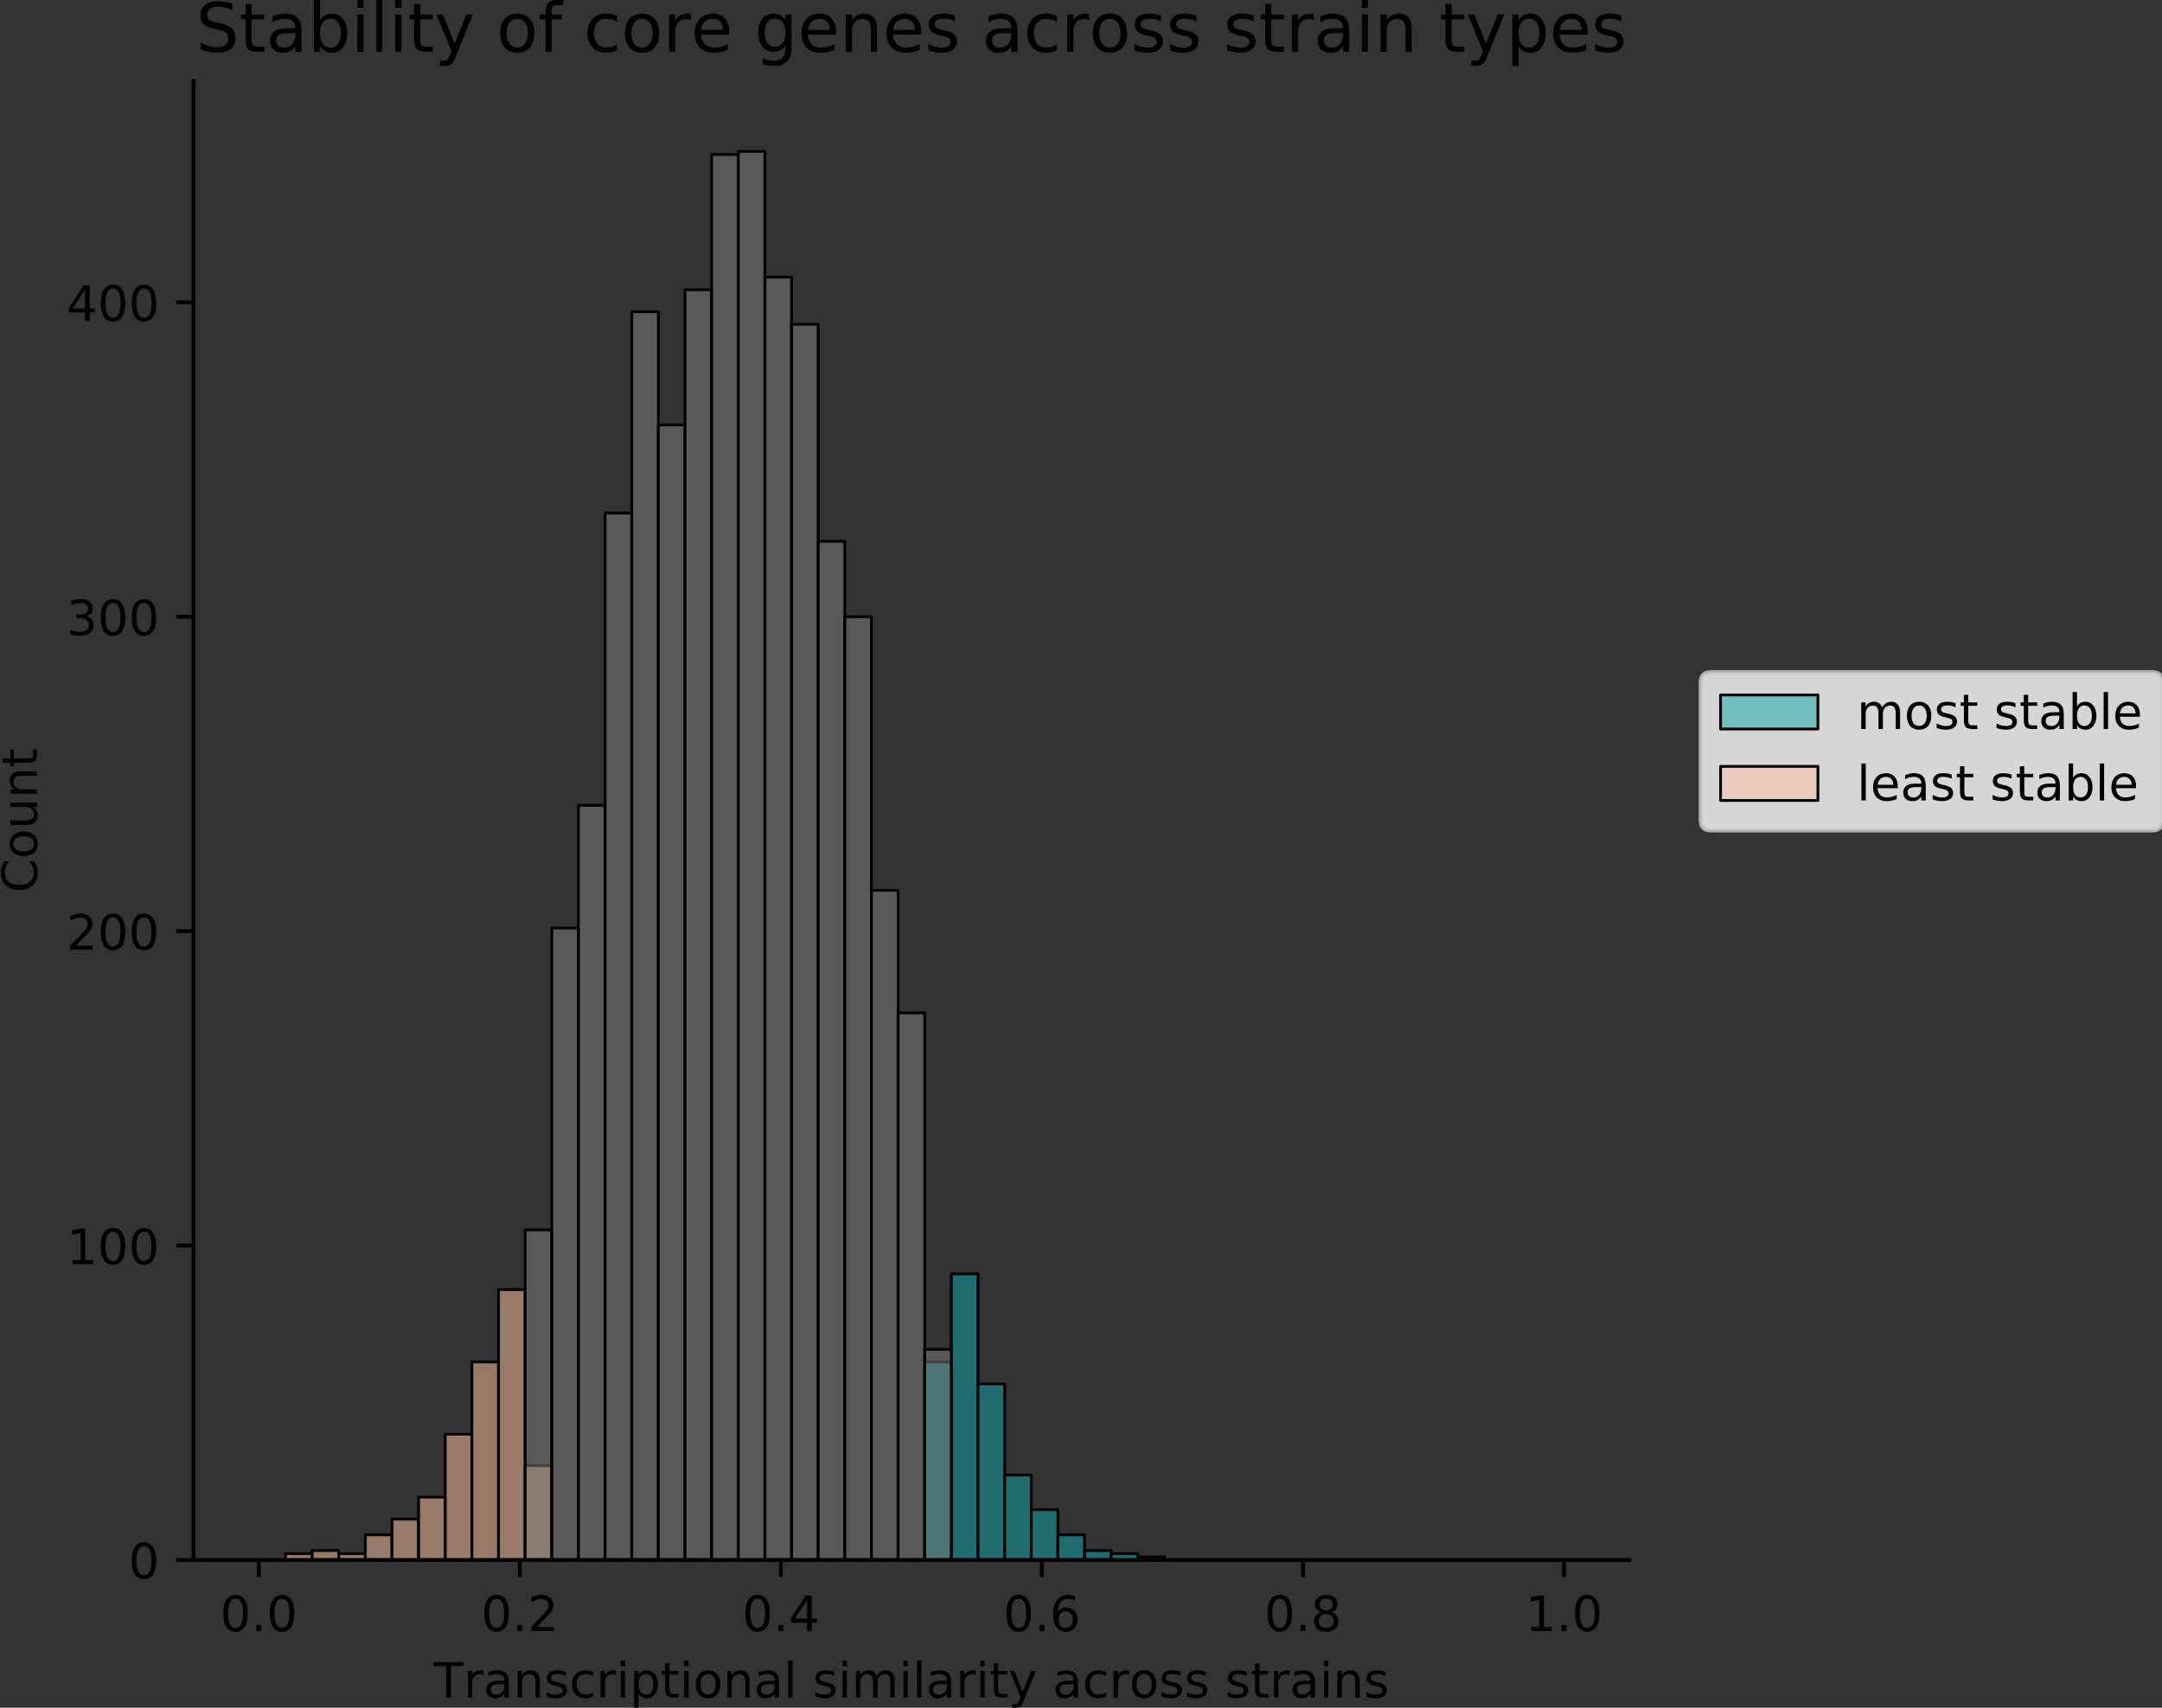 <?xml version="1.0" encoding="utf-8" standalone="no"?>
<!DOCTYPE svg PUBLIC "-//W3C//DTD SVG 1.1//EN"
  "http://www.w3.org/Graphics/SVG/1.1/DTD/svg11.dtd">
<!-- Created with matplotlib (https://matplotlib.org/) -->
<svg height="350.894pt" version="1.1" viewBox="0 0 444.247 350.894" width="444.247pt" xmlns="http://www.w3.org/2000/svg" xmlns:xlink="http://www.w3.org/1999/xlink">
 <rect x="0" y="0" width="444.247" height="350.894" fill="#333333" stroke="none"/>
 <defs>
  <style type="text/css">
*{stroke-linecap:butt;stroke-linejoin:round;}
  </style>
 </defs>
 <g id="figure_1">
  <g id="patch_1">
   <path d="M 0 350.894
L 444.247 350.894
L 444.247 0
L 0 0
z
" style="fill:none;"/>
  </g>
  <g id="axes_1">
   <g id="patch_2">
    <path d="M 39.766 320.538
L 334.791 320.538
L 334.791 16.638
L 39.766 16.638
z
" style="fill:none;"/>
   </g>
   <g id="patch_3">
    <path clip-path="url(#p31418094d0)" d="M 53.176 320.538
L 58.649 320.538
L 58.649 320.538
L 53.176 320.538
z
" style="fill:#0ca8ac;fill-opacity:0.5;stroke:#000000;stroke-linejoin:miter;stroke-width:0.571;"/>
   </g>
   <g id="patch_4">
    <path clip-path="url(#p31418094d0)" d="M 58.649 320.538
L 64.123 320.538
L 64.123 320.538
L 58.649 320.538
z
" style="fill:#0ca8ac;fill-opacity:0.5;stroke:#000000;stroke-linejoin:miter;stroke-width:0.571;"/>
   </g>
   <g id="patch_5">
    <path clip-path="url(#p31418094d0)" d="M 64.123 320.538
L 69.597 320.538
L 69.597 320.538
L 64.123 320.538
z
" style="fill:#0ca8ac;fill-opacity:0.5;stroke:#000000;stroke-linejoin:miter;stroke-width:0.571;"/>
   </g>
   <g id="patch_6">
    <path clip-path="url(#p31418094d0)" d="M 69.597 320.538
L 75.07 320.538
L 75.07 320.538
L 69.597 320.538
z
" style="fill:#0ca8ac;fill-opacity:0.5;stroke:#000000;stroke-linejoin:miter;stroke-width:0.571;"/>
   </g>
   <g id="patch_7">
    <path clip-path="url(#p31418094d0)" d="M 75.07 320.538
L 80.544 320.538
L 80.544 320.538
L 75.07 320.538
z
" style="fill:#0ca8ac;fill-opacity:0.5;stroke:#000000;stroke-linejoin:miter;stroke-width:0.571;"/>
   </g>
   <g id="patch_8">
    <path clip-path="url(#p31418094d0)" d="M 80.544 320.538
L 86.017 320.538
L 86.017 320.538
L 80.544 320.538
z
" style="fill:#0ca8ac;fill-opacity:0.5;stroke:#000000;stroke-linejoin:miter;stroke-width:0.571;"/>
   </g>
   <g id="patch_9">
    <path clip-path="url(#p31418094d0)" d="M 86.017 320.538
L 91.491 320.538
L 91.491 320.538
L 86.017 320.538
z
" style="fill:#0ca8ac;fill-opacity:0.5;stroke:#000000;stroke-linejoin:miter;stroke-width:0.571;"/>
   </g>
   <g id="patch_10">
    <path clip-path="url(#p31418094d0)" d="M 91.491 320.538
L 96.964 320.538
L 96.964 320.538
L 91.491 320.538
z
" style="fill:#0ca8ac;fill-opacity:0.5;stroke:#000000;stroke-linejoin:miter;stroke-width:0.571;"/>
   </g>
   <g id="patch_11">
    <path clip-path="url(#p31418094d0)" d="M 96.964 320.538
L 102.438 320.538
L 102.438 320.538
L 96.964 320.538
z
" style="fill:#0ca8ac;fill-opacity:0.5;stroke:#000000;stroke-linejoin:miter;stroke-width:0.571;"/>
   </g>
   <g id="patch_12">
    <path clip-path="url(#p31418094d0)" d="M 102.438 320.538
L 107.911 320.538
L 107.911 320.538
L 102.438 320.538
z
" style="fill:#0ca8ac;fill-opacity:0.5;stroke:#000000;stroke-linejoin:miter;stroke-width:0.571;"/>
   </g>
   <g id="patch_13">
    <path clip-path="url(#p31418094d0)" d="M 107.911 320.538
L 113.385 320.538
L 113.385 320.538
L 107.911 320.538
z
" style="fill:#0ca8ac;fill-opacity:0.5;stroke:#000000;stroke-linejoin:miter;stroke-width:0.571;"/>
   </g>
   <g id="patch_14">
    <path clip-path="url(#p31418094d0)" d="M 113.385 320.538
L 118.859 320.538
L 118.859 320.538
L 113.385 320.538
z
" style="fill:#0ca8ac;fill-opacity:0.5;stroke:#000000;stroke-linejoin:miter;stroke-width:0.571;"/>
   </g>
   <g id="patch_15">
    <path clip-path="url(#p31418094d0)" d="M 118.859 320.538
L 124.332 320.538
L 124.332 320.538
L 118.859 320.538
z
" style="fill:#0ca8ac;fill-opacity:0.5;stroke:#000000;stroke-linejoin:miter;stroke-width:0.571;"/>
   </g>
   <g id="patch_16">
    <path clip-path="url(#p31418094d0)" d="M 124.332 320.538
L 129.806 320.538
L 129.806 320.538
L 124.332 320.538
z
" style="fill:#0ca8ac;fill-opacity:0.5;stroke:#000000;stroke-linejoin:miter;stroke-width:0.571;"/>
   </g>
   <g id="patch_17">
    <path clip-path="url(#p31418094d0)" d="M 129.806 320.538
L 135.279 320.538
L 135.279 320.538
L 129.806 320.538
z
" style="fill:#0ca8ac;fill-opacity:0.5;stroke:#000000;stroke-linejoin:miter;stroke-width:0.571;"/>
   </g>
   <g id="patch_18">
    <path clip-path="url(#p31418094d0)" d="M 135.279 320.538
L 140.753 320.538
L 140.753 320.538
L 135.279 320.538
z
" style="fill:#0ca8ac;fill-opacity:0.5;stroke:#000000;stroke-linejoin:miter;stroke-width:0.571;"/>
   </g>
   <g id="patch_19">
    <path clip-path="url(#p31418094d0)" d="M 140.753 320.538
L 146.226 320.538
L 146.226 320.538
L 140.753 320.538
z
" style="fill:#0ca8ac;fill-opacity:0.5;stroke:#000000;stroke-linejoin:miter;stroke-width:0.571;"/>
   </g>
   <g id="patch_20">
    <path clip-path="url(#p31418094d0)" d="M 146.226 320.538
L 151.7 320.538
L 151.7 320.538
L 146.226 320.538
z
" style="fill:#0ca8ac;fill-opacity:0.5;stroke:#000000;stroke-linejoin:miter;stroke-width:0.571;"/>
   </g>
   <g id="patch_21">
    <path clip-path="url(#p31418094d0)" d="M 151.7 320.538
L 157.174 320.538
L 157.174 320.538
L 151.7 320.538
z
" style="fill:#0ca8ac;fill-opacity:0.5;stroke:#000000;stroke-linejoin:miter;stroke-width:0.571;"/>
   </g>
   <g id="patch_22">
    <path clip-path="url(#p31418094d0)" d="M 157.174 320.538
L 162.647 320.538
L 162.647 320.538
L 157.174 320.538
z
" style="fill:#0ca8ac;fill-opacity:0.5;stroke:#000000;stroke-linejoin:miter;stroke-width:0.571;"/>
   </g>
   <g id="patch_23">
    <path clip-path="url(#p31418094d0)" d="M 162.647 320.538
L 168.121 320.538
L 168.121 320.538
L 162.647 320.538
z
" style="fill:#0ca8ac;fill-opacity:0.5;stroke:#000000;stroke-linejoin:miter;stroke-width:0.571;"/>
   </g>
   <g id="patch_24">
    <path clip-path="url(#p31418094d0)" d="M 168.121 320.538
L 173.594 320.538
L 173.594 320.538
L 168.121 320.538
z
" style="fill:#0ca8ac;fill-opacity:0.5;stroke:#000000;stroke-linejoin:miter;stroke-width:0.571;"/>
   </g>
   <g id="patch_25">
    <path clip-path="url(#p31418094d0)" d="M 173.594 320.538
L 179.068 320.538
L 179.068 320.538
L 173.594 320.538
z
" style="fill:#0ca8ac;fill-opacity:0.5;stroke:#000000;stroke-linejoin:miter;stroke-width:0.571;"/>
   </g>
   <g id="patch_26">
    <path clip-path="url(#p31418094d0)" d="M 179.068 320.538
L 184.541 320.538
L 184.541 320.538
L 179.068 320.538
z
" style="fill:#0ca8ac;fill-opacity:0.5;stroke:#000000;stroke-linejoin:miter;stroke-width:0.571;"/>
   </g>
   <g id="patch_27">
    <path clip-path="url(#p31418094d0)" d="M 184.541 320.538
L 190.015 320.538
L 190.015 320.538
L 184.541 320.538
z
" style="fill:#0ca8ac;fill-opacity:0.5;stroke:#000000;stroke-linejoin:miter;stroke-width:0.571;"/>
   </g>
   <g id="patch_28">
    <path clip-path="url(#p31418094d0)" d="M 190.015 320.538
L 195.488 320.538
L 195.488 279.837
L 190.015 279.837
z
" style="fill:#0ca8ac;fill-opacity:0.5;stroke:#000000;stroke-linejoin:miter;stroke-width:0.571;"/>
   </g>
   <g id="patch_29">
    <path clip-path="url(#p31418094d0)" d="M 195.488 320.538
L 200.962 320.538
L 200.962 261.748
L 195.488 261.748
z
" style="fill:#0ca8ac;fill-opacity:0.5;stroke:#000000;stroke-linejoin:miter;stroke-width:0.571;"/>
   </g>
   <g id="patch_30">
    <path clip-path="url(#p31418094d0)" d="M 200.962 320.538
L 206.436 320.538
L 206.436 284.359
L 200.962 284.359
z
" style="fill:#0ca8ac;fill-opacity:0.5;stroke:#000000;stroke-linejoin:miter;stroke-width:0.571;"/>
   </g>
   <g id="patch_31">
    <path clip-path="url(#p31418094d0)" d="M 206.436 320.538
L 211.909 320.538
L 211.909 303.095
L 206.436 303.095
z
" style="fill:#0ca8ac;fill-opacity:0.5;stroke:#000000;stroke-linejoin:miter;stroke-width:0.571;"/>
   </g>
   <g id="patch_32">
    <path clip-path="url(#p31418094d0)" d="M 211.909 320.538
L 217.383 320.538
L 217.383 310.201
L 211.909 310.201
z
" style="fill:#0ca8ac;fill-opacity:0.5;stroke:#000000;stroke-linejoin:miter;stroke-width:0.571;"/>
   </g>
   <g id="patch_33">
    <path clip-path="url(#p31418094d0)" d="M 217.383 320.538
L 222.856 320.538
L 222.856 315.369
L 217.383 315.369
z
" style="fill:#0ca8ac;fill-opacity:0.5;stroke:#000000;stroke-linejoin:miter;stroke-width:0.571;"/>
   </g>
   <g id="patch_34">
    <path clip-path="url(#p31418094d0)" d="M 222.856 320.538
L 228.33 320.538
L 228.33 318.6
L 222.856 318.6
z
" style="fill:#0ca8ac;fill-opacity:0.5;stroke:#000000;stroke-linejoin:miter;stroke-width:0.571;"/>
   </g>
   <g id="patch_35">
    <path clip-path="url(#p31418094d0)" d="M 228.33 320.538
L 233.803 320.538
L 233.803 319.246
L 228.33 319.246
z
" style="fill:#0ca8ac;fill-opacity:0.5;stroke:#000000;stroke-linejoin:miter;stroke-width:0.571;"/>
   </g>
   <g id="patch_36">
    <path clip-path="url(#p31418094d0)" d="M 233.803 320.538
L 239.277 320.538
L 239.277 319.892
L 233.803 319.892
z
" style="fill:#0ca8ac;fill-opacity:0.5;stroke:#000000;stroke-linejoin:miter;stroke-width:0.571;"/>
   </g>
   <g id="patch_37">
    <path clip-path="url(#p31418094d0)" d="M 239.277 320.538
L 244.751 320.538
L 244.751 320.538
L 239.277 320.538
z
" style="fill:#0ca8ac;fill-opacity:0.5;stroke:#000000;stroke-linejoin:miter;stroke-width:0.571;"/>
   </g>
   <g id="patch_38">
    <path clip-path="url(#p31418094d0)" d="M 244.751 320.538
L 250.224 320.538
L 250.224 320.538
L 244.751 320.538
z
" style="fill:#0ca8ac;fill-opacity:0.5;stroke:#000000;stroke-linejoin:miter;stroke-width:0.571;"/>
   </g>
   <g id="patch_39">
    <path clip-path="url(#p31418094d0)" d="M 250.224 320.538
L 255.698 320.538
L 255.698 320.538
L 250.224 320.538
z
" style="fill:#0ca8ac;fill-opacity:0.5;stroke:#000000;stroke-linejoin:miter;stroke-width:0.571;"/>
   </g>
   <g id="patch_40">
    <path clip-path="url(#p31418094d0)" d="M 255.698 320.538
L 261.171 320.538
L 261.171 320.538
L 255.698 320.538
z
" style="fill:#0ca8ac;fill-opacity:0.5;stroke:#000000;stroke-linejoin:miter;stroke-width:0.571;"/>
   </g>
   <g id="patch_41">
    <path clip-path="url(#p31418094d0)" d="M 261.171 320.538
L 266.645 320.538
L 266.645 320.538
L 261.171 320.538
z
" style="fill:#0ca8ac;fill-opacity:0.5;stroke:#000000;stroke-linejoin:miter;stroke-width:0.571;"/>
   </g>
   <g id="patch_42">
    <path clip-path="url(#p31418094d0)" d="M 266.645 320.538
L 272.118 320.538
L 272.118 320.538
L 266.645 320.538
z
" style="fill:#0ca8ac;fill-opacity:0.5;stroke:#000000;stroke-linejoin:miter;stroke-width:0.571;"/>
   </g>
   <g id="patch_43">
    <path clip-path="url(#p31418094d0)" d="M 272.118 320.538
L 277.592 320.538
L 277.592 320.538
L 272.118 320.538
z
" style="fill:#0ca8ac;fill-opacity:0.5;stroke:#000000;stroke-linejoin:miter;stroke-width:0.571;"/>
   </g>
   <g id="patch_44">
    <path clip-path="url(#p31418094d0)" d="M 277.592 320.538
L 283.065 320.538
L 283.065 320.538
L 277.592 320.538
z
" style="fill:#0ca8ac;fill-opacity:0.5;stroke:#000000;stroke-linejoin:miter;stroke-width:0.571;"/>
   </g>
   <g id="patch_45">
    <path clip-path="url(#p31418094d0)" d="M 283.065 320.538
L 288.539 320.538
L 288.539 320.538
L 283.065 320.538
z
" style="fill:#0ca8ac;fill-opacity:0.5;stroke:#000000;stroke-linejoin:miter;stroke-width:0.571;"/>
   </g>
   <g id="patch_46">
    <path clip-path="url(#p31418094d0)" d="M 288.539 320.538
L 294.013 320.538
L 294.013 320.538
L 288.539 320.538
z
" style="fill:#0ca8ac;fill-opacity:0.5;stroke:#000000;stroke-linejoin:miter;stroke-width:0.571;"/>
   </g>
   <g id="patch_47">
    <path clip-path="url(#p31418094d0)" d="M 294.013 320.538
L 299.486 320.538
L 299.486 320.538
L 294.013 320.538
z
" style="fill:#0ca8ac;fill-opacity:0.5;stroke:#000000;stroke-linejoin:miter;stroke-width:0.571;"/>
   </g>
   <g id="patch_48">
    <path clip-path="url(#p31418094d0)" d="M 299.486 320.538
L 304.96 320.538
L 304.96 320.538
L 299.486 320.538
z
" style="fill:#0ca8ac;fill-opacity:0.5;stroke:#000000;stroke-linejoin:miter;stroke-width:0.571;"/>
   </g>
   <g id="patch_49">
    <path clip-path="url(#p31418094d0)" d="M 304.96 320.538
L 310.433 320.538
L 310.433 320.538
L 304.96 320.538
z
" style="fill:#0ca8ac;fill-opacity:0.5;stroke:#000000;stroke-linejoin:miter;stroke-width:0.571;"/>
   </g>
   <g id="patch_50">
    <path clip-path="url(#p31418094d0)" d="M 310.433 320.538
L 315.907 320.538
L 315.907 320.538
L 310.433 320.538
z
" style="fill:#0ca8ac;fill-opacity:0.5;stroke:#000000;stroke-linejoin:miter;stroke-width:0.571;"/>
   </g>
   <g id="patch_51">
    <path clip-path="url(#p31418094d0)" d="M 315.907 320.538
L 321.38 320.538
L 321.38 320.538
L 315.907 320.538
z
" style="fill:#0ca8ac;fill-opacity:0.5;stroke:#000000;stroke-linejoin:miter;stroke-width:0.571;"/>
   </g>
   <g id="patch_52">
    <path clip-path="url(#p31418094d0)" d="M 53.176 320.538
L 58.649 320.538
L 58.649 320.538
L 53.176 320.538
z
" style="fill:#ffc3a0;fill-opacity:0.5;stroke:#000000;stroke-linejoin:miter;stroke-width:0.571;"/>
   </g>
   <g id="patch_53">
    <path clip-path="url(#p31418094d0)" d="M 58.649 320.538
L 64.123 320.538
L 64.123 319.246
L 58.649 319.246
z
" style="fill:#ffc3a0;fill-opacity:0.5;stroke:#000000;stroke-linejoin:miter;stroke-width:0.571;"/>
   </g>
   <g id="patch_54">
    <path clip-path="url(#p31418094d0)" d="M 64.123 320.538
L 69.597 320.538
L 69.597 318.6
L 64.123 318.6
z
" style="fill:#ffc3a0;fill-opacity:0.5;stroke:#000000;stroke-linejoin:miter;stroke-width:0.571;"/>
   </g>
   <g id="patch_55">
    <path clip-path="url(#p31418094d0)" d="M 69.597 320.538
L 75.07 320.538
L 75.07 319.246
L 69.597 319.246
z
" style="fill:#ffc3a0;fill-opacity:0.5;stroke:#000000;stroke-linejoin:miter;stroke-width:0.571;"/>
   </g>
   <g id="patch_56">
    <path clip-path="url(#p31418094d0)" d="M 75.07 320.538
L 80.544 320.538
L 80.544 315.369
L 75.07 315.369
z
" style="fill:#ffc3a0;fill-opacity:0.5;stroke:#000000;stroke-linejoin:miter;stroke-width:0.571;"/>
   </g>
   <g id="patch_57">
    <path clip-path="url(#p31418094d0)" d="M 80.544 320.538
L 86.017 320.538
L 86.017 312.139
L 80.544 312.139
z
" style="fill:#ffc3a0;fill-opacity:0.5;stroke:#000000;stroke-linejoin:miter;stroke-width:0.571;"/>
   </g>
   <g id="patch_58">
    <path clip-path="url(#p31418094d0)" d="M 86.017 320.538
L 91.491 320.538
L 91.491 307.617
L 86.017 307.617
z
" style="fill:#ffc3a0;fill-opacity:0.5;stroke:#000000;stroke-linejoin:miter;stroke-width:0.571;"/>
   </g>
   <g id="patch_59">
    <path clip-path="url(#p31418094d0)" d="M 91.491 320.538
L 96.964 320.538
L 96.964 294.696
L 91.491 294.696
z
" style="fill:#ffc3a0;fill-opacity:0.5;stroke:#000000;stroke-linejoin:miter;stroke-width:0.571;"/>
   </g>
   <g id="patch_60">
    <path clip-path="url(#p31418094d0)" d="M 96.964 320.538
L 102.438 320.538
L 102.438 279.837
L 96.964 279.837
z
" style="fill:#ffc3a0;fill-opacity:0.5;stroke:#000000;stroke-linejoin:miter;stroke-width:0.571;"/>
   </g>
   <g id="patch_61">
    <path clip-path="url(#p31418094d0)" d="M 102.438 320.538
L 107.911 320.538
L 107.911 264.978
L 102.438 264.978
z
" style="fill:#ffc3a0;fill-opacity:0.5;stroke:#000000;stroke-linejoin:miter;stroke-width:0.571;"/>
   </g>
   <g id="patch_62">
    <path clip-path="url(#p31418094d0)" d="M 107.911 320.538
L 113.385 320.538
L 113.385 301.156
L 107.911 301.156
z
" style="fill:#ffc3a0;fill-opacity:0.5;stroke:#000000;stroke-linejoin:miter;stroke-width:0.571;"/>
   </g>
   <g id="patch_63">
    <path clip-path="url(#p31418094d0)" d="M 113.385 320.538
L 118.859 320.538
L 118.859 320.538
L 113.385 320.538
z
" style="fill:#ffc3a0;fill-opacity:0.5;stroke:#000000;stroke-linejoin:miter;stroke-width:0.571;"/>
   </g>
   <g id="patch_64">
    <path clip-path="url(#p31418094d0)" d="M 118.859 320.538
L 124.332 320.538
L 124.332 320.538
L 118.859 320.538
z
" style="fill:#ffc3a0;fill-opacity:0.5;stroke:#000000;stroke-linejoin:miter;stroke-width:0.571;"/>
   </g>
   <g id="patch_65">
    <path clip-path="url(#p31418094d0)" d="M 124.332 320.538
L 129.806 320.538
L 129.806 320.538
L 124.332 320.538
z
" style="fill:#ffc3a0;fill-opacity:0.5;stroke:#000000;stroke-linejoin:miter;stroke-width:0.571;"/>
   </g>
   <g id="patch_66">
    <path clip-path="url(#p31418094d0)" d="M 129.806 320.538
L 135.279 320.538
L 135.279 320.538
L 129.806 320.538
z
" style="fill:#ffc3a0;fill-opacity:0.5;stroke:#000000;stroke-linejoin:miter;stroke-width:0.571;"/>
   </g>
   <g id="patch_67">
    <path clip-path="url(#p31418094d0)" d="M 135.279 320.538
L 140.753 320.538
L 140.753 320.538
L 135.279 320.538
z
" style="fill:#ffc3a0;fill-opacity:0.5;stroke:#000000;stroke-linejoin:miter;stroke-width:0.571;"/>
   </g>
   <g id="patch_68">
    <path clip-path="url(#p31418094d0)" d="M 140.753 320.538
L 146.226 320.538
L 146.226 320.538
L 140.753 320.538
z
" style="fill:#ffc3a0;fill-opacity:0.5;stroke:#000000;stroke-linejoin:miter;stroke-width:0.571;"/>
   </g>
   <g id="patch_69">
    <path clip-path="url(#p31418094d0)" d="M 146.226 320.538
L 151.7 320.538
L 151.7 320.538
L 146.226 320.538
z
" style="fill:#ffc3a0;fill-opacity:0.5;stroke:#000000;stroke-linejoin:miter;stroke-width:0.571;"/>
   </g>
   <g id="patch_70">
    <path clip-path="url(#p31418094d0)" d="M 151.7 320.538
L 157.174 320.538
L 157.174 320.538
L 151.7 320.538
z
" style="fill:#ffc3a0;fill-opacity:0.5;stroke:#000000;stroke-linejoin:miter;stroke-width:0.571;"/>
   </g>
   <g id="patch_71">
    <path clip-path="url(#p31418094d0)" d="M 157.174 320.538
L 162.647 320.538
L 162.647 320.538
L 157.174 320.538
z
" style="fill:#ffc3a0;fill-opacity:0.5;stroke:#000000;stroke-linejoin:miter;stroke-width:0.571;"/>
   </g>
   <g id="patch_72">
    <path clip-path="url(#p31418094d0)" d="M 162.647 320.538
L 168.121 320.538
L 168.121 320.538
L 162.647 320.538
z
" style="fill:#ffc3a0;fill-opacity:0.5;stroke:#000000;stroke-linejoin:miter;stroke-width:0.571;"/>
   </g>
   <g id="patch_73">
    <path clip-path="url(#p31418094d0)" d="M 168.121 320.538
L 173.594 320.538
L 173.594 320.538
L 168.121 320.538
z
" style="fill:#ffc3a0;fill-opacity:0.5;stroke:#000000;stroke-linejoin:miter;stroke-width:0.571;"/>
   </g>
   <g id="patch_74">
    <path clip-path="url(#p31418094d0)" d="M 173.594 320.538
L 179.068 320.538
L 179.068 320.538
L 173.594 320.538
z
" style="fill:#ffc3a0;fill-opacity:0.5;stroke:#000000;stroke-linejoin:miter;stroke-width:0.571;"/>
   </g>
   <g id="patch_75">
    <path clip-path="url(#p31418094d0)" d="M 179.068 320.538
L 184.541 320.538
L 184.541 320.538
L 179.068 320.538
z
" style="fill:#ffc3a0;fill-opacity:0.5;stroke:#000000;stroke-linejoin:miter;stroke-width:0.571;"/>
   </g>
   <g id="patch_76">
    <path clip-path="url(#p31418094d0)" d="M 184.541 320.538
L 190.015 320.538
L 190.015 320.538
L 184.541 320.538
z
" style="fill:#ffc3a0;fill-opacity:0.5;stroke:#000000;stroke-linejoin:miter;stroke-width:0.571;"/>
   </g>
   <g id="patch_77">
    <path clip-path="url(#p31418094d0)" d="M 190.015 320.538
L 195.488 320.538
L 195.488 320.538
L 190.015 320.538
z
" style="fill:#ffc3a0;fill-opacity:0.5;stroke:#000000;stroke-linejoin:miter;stroke-width:0.571;"/>
   </g>
   <g id="patch_78">
    <path clip-path="url(#p31418094d0)" d="M 195.488 320.538
L 200.962 320.538
L 200.962 320.538
L 195.488 320.538
z
" style="fill:#ffc3a0;fill-opacity:0.5;stroke:#000000;stroke-linejoin:miter;stroke-width:0.571;"/>
   </g>
   <g id="patch_79">
    <path clip-path="url(#p31418094d0)" d="M 200.962 320.538
L 206.436 320.538
L 206.436 320.538
L 200.962 320.538
z
" style="fill:#ffc3a0;fill-opacity:0.5;stroke:#000000;stroke-linejoin:miter;stroke-width:0.571;"/>
   </g>
   <g id="patch_80">
    <path clip-path="url(#p31418094d0)" d="M 206.436 320.538
L 211.909 320.538
L 211.909 320.538
L 206.436 320.538
z
" style="fill:#ffc3a0;fill-opacity:0.5;stroke:#000000;stroke-linejoin:miter;stroke-width:0.571;"/>
   </g>
   <g id="patch_81">
    <path clip-path="url(#p31418094d0)" d="M 211.909 320.538
L 217.383 320.538
L 217.383 320.538
L 211.909 320.538
z
" style="fill:#ffc3a0;fill-opacity:0.5;stroke:#000000;stroke-linejoin:miter;stroke-width:0.571;"/>
   </g>
   <g id="patch_82">
    <path clip-path="url(#p31418094d0)" d="M 217.383 320.538
L 222.856 320.538
L 222.856 320.538
L 217.383 320.538
z
" style="fill:#ffc3a0;fill-opacity:0.5;stroke:#000000;stroke-linejoin:miter;stroke-width:0.571;"/>
   </g>
   <g id="patch_83">
    <path clip-path="url(#p31418094d0)" d="M 222.856 320.538
L 228.33 320.538
L 228.33 320.538
L 222.856 320.538
z
" style="fill:#ffc3a0;fill-opacity:0.5;stroke:#000000;stroke-linejoin:miter;stroke-width:0.571;"/>
   </g>
   <g id="patch_84">
    <path clip-path="url(#p31418094d0)" d="M 228.33 320.538
L 233.803 320.538
L 233.803 320.538
L 228.33 320.538
z
" style="fill:#ffc3a0;fill-opacity:0.5;stroke:#000000;stroke-linejoin:miter;stroke-width:0.571;"/>
   </g>
   <g id="patch_85">
    <path clip-path="url(#p31418094d0)" d="M 233.803 320.538
L 239.277 320.538
L 239.277 320.538
L 233.803 320.538
z
" style="fill:#ffc3a0;fill-opacity:0.5;stroke:#000000;stroke-linejoin:miter;stroke-width:0.571;"/>
   </g>
   <g id="patch_86">
    <path clip-path="url(#p31418094d0)" d="M 239.277 320.538
L 244.751 320.538
L 244.751 320.538
L 239.277 320.538
z
" style="fill:#ffc3a0;fill-opacity:0.5;stroke:#000000;stroke-linejoin:miter;stroke-width:0.571;"/>
   </g>
   <g id="patch_87">
    <path clip-path="url(#p31418094d0)" d="M 244.751 320.538
L 250.224 320.538
L 250.224 320.538
L 244.751 320.538
z
" style="fill:#ffc3a0;fill-opacity:0.5;stroke:#000000;stroke-linejoin:miter;stroke-width:0.571;"/>
   </g>
   <g id="patch_88">
    <path clip-path="url(#p31418094d0)" d="M 250.224 320.538
L 255.698 320.538
L 255.698 320.538
L 250.224 320.538
z
" style="fill:#ffc3a0;fill-opacity:0.5;stroke:#000000;stroke-linejoin:miter;stroke-width:0.571;"/>
   </g>
   <g id="patch_89">
    <path clip-path="url(#p31418094d0)" d="M 255.698 320.538
L 261.171 320.538
L 261.171 320.538
L 255.698 320.538
z
" style="fill:#ffc3a0;fill-opacity:0.5;stroke:#000000;stroke-linejoin:miter;stroke-width:0.571;"/>
   </g>
   <g id="patch_90">
    <path clip-path="url(#p31418094d0)" d="M 261.171 320.538
L 266.645 320.538
L 266.645 320.538
L 261.171 320.538
z
" style="fill:#ffc3a0;fill-opacity:0.5;stroke:#000000;stroke-linejoin:miter;stroke-width:0.571;"/>
   </g>
   <g id="patch_91">
    <path clip-path="url(#p31418094d0)" d="M 266.645 320.538
L 272.118 320.538
L 272.118 320.538
L 266.645 320.538
z
" style="fill:#ffc3a0;fill-opacity:0.5;stroke:#000000;stroke-linejoin:miter;stroke-width:0.571;"/>
   </g>
   <g id="patch_92">
    <path clip-path="url(#p31418094d0)" d="M 272.118 320.538
L 277.592 320.538
L 277.592 320.538
L 272.118 320.538
z
" style="fill:#ffc3a0;fill-opacity:0.5;stroke:#000000;stroke-linejoin:miter;stroke-width:0.571;"/>
   </g>
   <g id="patch_93">
    <path clip-path="url(#p31418094d0)" d="M 277.592 320.538
L 283.065 320.538
L 283.065 320.538
L 277.592 320.538
z
" style="fill:#ffc3a0;fill-opacity:0.5;stroke:#000000;stroke-linejoin:miter;stroke-width:0.571;"/>
   </g>
   <g id="patch_94">
    <path clip-path="url(#p31418094d0)" d="M 283.065 320.538
L 288.539 320.538
L 288.539 320.538
L 283.065 320.538
z
" style="fill:#ffc3a0;fill-opacity:0.5;stroke:#000000;stroke-linejoin:miter;stroke-width:0.571;"/>
   </g>
   <g id="patch_95">
    <path clip-path="url(#p31418094d0)" d="M 288.539 320.538
L 294.013 320.538
L 294.013 320.538
L 288.539 320.538
z
" style="fill:#ffc3a0;fill-opacity:0.5;stroke:#000000;stroke-linejoin:miter;stroke-width:0.571;"/>
   </g>
   <g id="patch_96">
    <path clip-path="url(#p31418094d0)" d="M 294.013 320.538
L 299.486 320.538
L 299.486 320.538
L 294.013 320.538
z
" style="fill:#ffc3a0;fill-opacity:0.5;stroke:#000000;stroke-linejoin:miter;stroke-width:0.571;"/>
   </g>
   <g id="patch_97">
    <path clip-path="url(#p31418094d0)" d="M 299.486 320.538
L 304.96 320.538
L 304.96 320.538
L 299.486 320.538
z
" style="fill:#ffc3a0;fill-opacity:0.5;stroke:#000000;stroke-linejoin:miter;stroke-width:0.571;"/>
   </g>
   <g id="patch_98">
    <path clip-path="url(#p31418094d0)" d="M 304.96 320.538
L 310.433 320.538
L 310.433 320.538
L 304.96 320.538
z
" style="fill:#ffc3a0;fill-opacity:0.5;stroke:#000000;stroke-linejoin:miter;stroke-width:0.571;"/>
   </g>
   <g id="patch_99">
    <path clip-path="url(#p31418094d0)" d="M 310.433 320.538
L 315.907 320.538
L 315.907 320.538
L 310.433 320.538
z
" style="fill:#ffc3a0;fill-opacity:0.5;stroke:#000000;stroke-linejoin:miter;stroke-width:0.571;"/>
   </g>
   <g id="patch_100">
    <path clip-path="url(#p31418094d0)" d="M 315.907 320.538
L 321.38 320.538
L 321.38 320.538
L 315.907 320.538
z
" style="fill:#ffc3a0;fill-opacity:0.5;stroke:#000000;stroke-linejoin:miter;stroke-width:0.571;"/>
   </g>
   <g id="patch_101">
    <path clip-path="url(#p31418094d0)" d="M 53.176 320.538
L 58.649 320.538
L 58.649 320.538
L 53.176 320.538
z
" style="fill:#808080;fill-opacity:0.5;stroke:#000000;stroke-linejoin:miter;stroke-width:0.571;"/>
   </g>
   <g id="patch_102">
    <path clip-path="url(#p31418094d0)" d="M 58.649 320.538
L 64.123 320.538
L 64.123 320.538
L 58.649 320.538
z
" style="fill:#808080;fill-opacity:0.5;stroke:#000000;stroke-linejoin:miter;stroke-width:0.571;"/>
   </g>
   <g id="patch_103">
    <path clip-path="url(#p31418094d0)" d="M 64.123 320.538
L 69.597 320.538
L 69.597 320.538
L 64.123 320.538
z
" style="fill:#808080;fill-opacity:0.5;stroke:#000000;stroke-linejoin:miter;stroke-width:0.571;"/>
   </g>
   <g id="patch_104">
    <path clip-path="url(#p31418094d0)" d="M 69.597 320.538
L 75.07 320.538
L 75.07 320.538
L 69.597 320.538
z
" style="fill:#808080;fill-opacity:0.5;stroke:#000000;stroke-linejoin:miter;stroke-width:0.571;"/>
   </g>
   <g id="patch_105">
    <path clip-path="url(#p31418094d0)" d="M 75.07 320.538
L 80.544 320.538
L 80.544 320.538
L 75.07 320.538
z
" style="fill:#808080;fill-opacity:0.5;stroke:#000000;stroke-linejoin:miter;stroke-width:0.571;"/>
   </g>
   <g id="patch_106">
    <path clip-path="url(#p31418094d0)" d="M 80.544 320.538
L 86.017 320.538
L 86.017 320.538
L 80.544 320.538
z
" style="fill:#808080;fill-opacity:0.5;stroke:#000000;stroke-linejoin:miter;stroke-width:0.571;"/>
   </g>
   <g id="patch_107">
    <path clip-path="url(#p31418094d0)" d="M 86.017 320.538
L 91.491 320.538
L 91.491 320.538
L 86.017 320.538
z
" style="fill:#808080;fill-opacity:0.5;stroke:#000000;stroke-linejoin:miter;stroke-width:0.571;"/>
   </g>
   <g id="patch_108">
    <path clip-path="url(#p31418094d0)" d="M 91.491 320.538
L 96.964 320.538
L 96.964 320.538
L 91.491 320.538
z
" style="fill:#808080;fill-opacity:0.5;stroke:#000000;stroke-linejoin:miter;stroke-width:0.571;"/>
   </g>
   <g id="patch_109">
    <path clip-path="url(#p31418094d0)" d="M 96.964 320.538
L 102.438 320.538
L 102.438 320.538
L 96.964 320.538
z
" style="fill:#808080;fill-opacity:0.5;stroke:#000000;stroke-linejoin:miter;stroke-width:0.571;"/>
   </g>
   <g id="patch_110">
    <path clip-path="url(#p31418094d0)" d="M 102.438 320.538
L 107.911 320.538
L 107.911 320.538
L 102.438 320.538
z
" style="fill:#808080;fill-opacity:0.5;stroke:#000000;stroke-linejoin:miter;stroke-width:0.571;"/>
   </g>
   <g id="patch_111">
    <path clip-path="url(#p31418094d0)" d="M 107.911 320.538
L 113.385 320.538
L 113.385 252.703
L 107.911 252.703
z
" style="fill:#808080;fill-opacity:0.5;stroke:#000000;stroke-linejoin:miter;stroke-width:0.571;"/>
   </g>
   <g id="patch_112">
    <path clip-path="url(#p31418094d0)" d="M 113.385 320.538
L 118.859 320.538
L 118.859 190.683
L 113.385 190.683
z
" style="fill:#808080;fill-opacity:0.5;stroke:#000000;stroke-linejoin:miter;stroke-width:0.571;"/>
   </g>
   <g id="patch_113">
    <path clip-path="url(#p31418094d0)" d="M 118.859 320.538
L 124.332 320.538
L 124.332 165.487
L 118.859 165.487
z
" style="fill:#808080;fill-opacity:0.5;stroke:#000000;stroke-linejoin:miter;stroke-width:0.571;"/>
   </g>
   <g id="patch_114">
    <path clip-path="url(#p31418094d0)" d="M 124.332 320.538
L 129.806 320.538
L 129.806 105.405
L 124.332 105.405
z
" style="fill:#808080;fill-opacity:0.5;stroke:#000000;stroke-linejoin:miter;stroke-width:0.571;"/>
   </g>
   <g id="patch_115">
    <path clip-path="url(#p31418094d0)" d="M 129.806 320.538
L 135.279 320.538
L 135.279 64.058
L 129.806 64.058
z
" style="fill:#808080;fill-opacity:0.5;stroke:#000000;stroke-linejoin:miter;stroke-width:0.571;"/>
   </g>
   <g id="patch_116">
    <path clip-path="url(#p31418094d0)" d="M 135.279 320.538
L 140.753 320.538
L 140.753 87.315
L 135.279 87.315
z
" style="fill:#808080;fill-opacity:0.5;stroke:#000000;stroke-linejoin:miter;stroke-width:0.571;"/>
   </g>
   <g id="patch_117">
    <path clip-path="url(#p31418094d0)" d="M 140.753 320.538
L 146.226 320.538
L 146.226 59.535
L 140.753 59.535
z
" style="fill:#808080;fill-opacity:0.5;stroke:#000000;stroke-linejoin:miter;stroke-width:0.571;"/>
   </g>
   <g id="patch_118">
    <path clip-path="url(#p31418094d0)" d="M 146.226 320.538
L 151.7 320.538
L 151.7 31.755
L 146.226 31.755
z
" style="fill:#808080;fill-opacity:0.5;stroke:#000000;stroke-linejoin:miter;stroke-width:0.571;"/>
   </g>
   <g id="patch_119">
    <path clip-path="url(#p31418094d0)" d="M 151.7 320.538
L 157.174 320.538
L 157.174 31.109
L 151.7 31.109
z
" style="fill:#808080;fill-opacity:0.5;stroke:#000000;stroke-linejoin:miter;stroke-width:0.571;"/>
   </g>
   <g id="patch_120">
    <path clip-path="url(#p31418094d0)" d="M 157.174 320.538
L 162.647 320.538
L 162.647 56.951
L 157.174 56.951
z
" style="fill:#808080;fill-opacity:0.5;stroke:#000000;stroke-linejoin:miter;stroke-width:0.571;"/>
   </g>
   <g id="patch_121">
    <path clip-path="url(#p31418094d0)" d="M 162.647 320.538
L 168.121 320.538
L 168.121 66.642
L 162.647 66.642
z
" style="fill:#808080;fill-opacity:0.5;stroke:#000000;stroke-linejoin:miter;stroke-width:0.571;"/>
   </g>
   <g id="patch_122">
    <path clip-path="url(#p31418094d0)" d="M 168.121 320.538
L 173.594 320.538
L 173.594 111.219
L 168.121 111.219
z
" style="fill:#808080;fill-opacity:0.5;stroke:#000000;stroke-linejoin:miter;stroke-width:0.571;"/>
   </g>
   <g id="patch_123">
    <path clip-path="url(#p31418094d0)" d="M 173.594 320.538
L 179.068 320.538
L 179.068 126.724
L 173.594 126.724
z
" style="fill:#808080;fill-opacity:0.5;stroke:#000000;stroke-linejoin:miter;stroke-width:0.571;"/>
   </g>
   <g id="patch_124">
    <path clip-path="url(#p31418094d0)" d="M 179.068 320.538
L 184.541 320.538
L 184.541 182.93
L 179.068 182.93
z
" style="fill:#808080;fill-opacity:0.5;stroke:#000000;stroke-linejoin:miter;stroke-width:0.571;"/>
   </g>
   <g id="patch_125">
    <path clip-path="url(#p31418094d0)" d="M 184.541 320.538
L 190.015 320.538
L 190.015 208.126
L 184.541 208.126
z
" style="fill:#808080;fill-opacity:0.5;stroke:#000000;stroke-linejoin:miter;stroke-width:0.571;"/>
   </g>
   <g id="patch_126">
    <path clip-path="url(#p31418094d0)" d="M 190.015 320.538
L 195.488 320.538
L 195.488 277.253
L 190.015 277.253
z
" style="fill:#808080;fill-opacity:0.5;stroke:#000000;stroke-linejoin:miter;stroke-width:0.571;"/>
   </g>
   <g id="patch_127">
    <path clip-path="url(#p31418094d0)" d="M 195.488 320.538
L 200.962 320.538
L 200.962 320.538
L 195.488 320.538
z
" style="fill:#808080;fill-opacity:0.5;stroke:#000000;stroke-linejoin:miter;stroke-width:0.571;"/>
   </g>
   <g id="patch_128">
    <path clip-path="url(#p31418094d0)" d="M 200.962 320.538
L 206.436 320.538
L 206.436 320.538
L 200.962 320.538
z
" style="fill:#808080;fill-opacity:0.5;stroke:#000000;stroke-linejoin:miter;stroke-width:0.571;"/>
   </g>
   <g id="patch_129">
    <path clip-path="url(#p31418094d0)" d="M 206.436 320.538
L 211.909 320.538
L 211.909 320.538
L 206.436 320.538
z
" style="fill:#808080;fill-opacity:0.5;stroke:#000000;stroke-linejoin:miter;stroke-width:0.571;"/>
   </g>
   <g id="patch_130">
    <path clip-path="url(#p31418094d0)" d="M 211.909 320.538
L 217.383 320.538
L 217.383 320.538
L 211.909 320.538
z
" style="fill:#808080;fill-opacity:0.5;stroke:#000000;stroke-linejoin:miter;stroke-width:0.571;"/>
   </g>
   <g id="patch_131">
    <path clip-path="url(#p31418094d0)" d="M 217.383 320.538
L 222.856 320.538
L 222.856 320.538
L 217.383 320.538
z
" style="fill:#808080;fill-opacity:0.5;stroke:#000000;stroke-linejoin:miter;stroke-width:0.571;"/>
   </g>
   <g id="patch_132">
    <path clip-path="url(#p31418094d0)" d="M 222.856 320.538
L 228.33 320.538
L 228.33 320.538
L 222.856 320.538
z
" style="fill:#808080;fill-opacity:0.5;stroke:#000000;stroke-linejoin:miter;stroke-width:0.571;"/>
   </g>
   <g id="patch_133">
    <path clip-path="url(#p31418094d0)" d="M 228.33 320.538
L 233.803 320.538
L 233.803 320.538
L 228.33 320.538
z
" style="fill:#808080;fill-opacity:0.5;stroke:#000000;stroke-linejoin:miter;stroke-width:0.571;"/>
   </g>
   <g id="patch_134">
    <path clip-path="url(#p31418094d0)" d="M 233.803 320.538
L 239.277 320.538
L 239.277 320.538
L 233.803 320.538
z
" style="fill:#808080;fill-opacity:0.5;stroke:#000000;stroke-linejoin:miter;stroke-width:0.571;"/>
   </g>
   <g id="patch_135">
    <path clip-path="url(#p31418094d0)" d="M 239.277 320.538
L 244.751 320.538
L 244.751 320.538
L 239.277 320.538
z
" style="fill:#808080;fill-opacity:0.5;stroke:#000000;stroke-linejoin:miter;stroke-width:0.571;"/>
   </g>
   <g id="patch_136">
    <path clip-path="url(#p31418094d0)" d="M 244.751 320.538
L 250.224 320.538
L 250.224 320.538
L 244.751 320.538
z
" style="fill:#808080;fill-opacity:0.5;stroke:#000000;stroke-linejoin:miter;stroke-width:0.571;"/>
   </g>
   <g id="patch_137">
    <path clip-path="url(#p31418094d0)" d="M 250.224 320.538
L 255.698 320.538
L 255.698 320.538
L 250.224 320.538
z
" style="fill:#808080;fill-opacity:0.5;stroke:#000000;stroke-linejoin:miter;stroke-width:0.571;"/>
   </g>
   <g id="patch_138">
    <path clip-path="url(#p31418094d0)" d="M 255.698 320.538
L 261.171 320.538
L 261.171 320.538
L 255.698 320.538
z
" style="fill:#808080;fill-opacity:0.5;stroke:#000000;stroke-linejoin:miter;stroke-width:0.571;"/>
   </g>
   <g id="patch_139">
    <path clip-path="url(#p31418094d0)" d="M 261.171 320.538
L 266.645 320.538
L 266.645 320.538
L 261.171 320.538
z
" style="fill:#808080;fill-opacity:0.5;stroke:#000000;stroke-linejoin:miter;stroke-width:0.571;"/>
   </g>
   <g id="patch_140">
    <path clip-path="url(#p31418094d0)" d="M 266.645 320.538
L 272.118 320.538
L 272.118 320.538
L 266.645 320.538
z
" style="fill:#808080;fill-opacity:0.5;stroke:#000000;stroke-linejoin:miter;stroke-width:0.571;"/>
   </g>
   <g id="patch_141">
    <path clip-path="url(#p31418094d0)" d="M 272.118 320.538
L 277.592 320.538
L 277.592 320.538
L 272.118 320.538
z
" style="fill:#808080;fill-opacity:0.5;stroke:#000000;stroke-linejoin:miter;stroke-width:0.571;"/>
   </g>
   <g id="patch_142">
    <path clip-path="url(#p31418094d0)" d="M 277.592 320.538
L 283.065 320.538
L 283.065 320.538
L 277.592 320.538
z
" style="fill:#808080;fill-opacity:0.5;stroke:#000000;stroke-linejoin:miter;stroke-width:0.571;"/>
   </g>
   <g id="patch_143">
    <path clip-path="url(#p31418094d0)" d="M 283.065 320.538
L 288.539 320.538
L 288.539 320.538
L 283.065 320.538
z
" style="fill:#808080;fill-opacity:0.5;stroke:#000000;stroke-linejoin:miter;stroke-width:0.571;"/>
   </g>
   <g id="patch_144">
    <path clip-path="url(#p31418094d0)" d="M 288.539 320.538
L 294.013 320.538
L 294.013 320.538
L 288.539 320.538
z
" style="fill:#808080;fill-opacity:0.5;stroke:#000000;stroke-linejoin:miter;stroke-width:0.571;"/>
   </g>
   <g id="patch_145">
    <path clip-path="url(#p31418094d0)" d="M 294.013 320.538
L 299.486 320.538
L 299.486 320.538
L 294.013 320.538
z
" style="fill:#808080;fill-opacity:0.5;stroke:#000000;stroke-linejoin:miter;stroke-width:0.571;"/>
   </g>
   <g id="patch_146">
    <path clip-path="url(#p31418094d0)" d="M 299.486 320.538
L 304.96 320.538
L 304.96 320.538
L 299.486 320.538
z
" style="fill:#808080;fill-opacity:0.5;stroke:#000000;stroke-linejoin:miter;stroke-width:0.571;"/>
   </g>
   <g id="patch_147">
    <path clip-path="url(#p31418094d0)" d="M 304.96 320.538
L 310.433 320.538
L 310.433 320.538
L 304.96 320.538
z
" style="fill:#808080;fill-opacity:0.5;stroke:#000000;stroke-linejoin:miter;stroke-width:0.571;"/>
   </g>
   <g id="patch_148">
    <path clip-path="url(#p31418094d0)" d="M 310.433 320.538
L 315.907 320.538
L 315.907 320.538
L 310.433 320.538
z
" style="fill:#808080;fill-opacity:0.5;stroke:#000000;stroke-linejoin:miter;stroke-width:0.571;"/>
   </g>
   <g id="patch_149">
    <path clip-path="url(#p31418094d0)" d="M 315.907 320.538
L 321.38 320.538
L 321.38 320.538
L 315.907 320.538
z
" style="fill:#808080;fill-opacity:0.5;stroke:#000000;stroke-linejoin:miter;stroke-width:0.571;"/>
   </g>
   <g id="matplotlib.axis_1">
    <g id="xtick_1">
     <g id="line2d_1">
      <defs>
       <path d="M 0 0
L 0 3.5
" id="mdaeca97663" style="stroke:#000000;stroke-width:0.8;"/>
      </defs>
      <g>
       <use style="stroke:#000000;stroke-width:0.8;" x="53.176" xlink:href="#mdaeca97663" y="320.538"/>
      </g>
     </g>
     <g id="text_1">
      <!-- 0.0 -->
      <defs>
       <path d="M 31.781 66.406
Q 24.172 66.406 20.328 58.906
Q 16.5 51.422 16.5 36.375
Q 16.5 21.391 20.328 13.891
Q 24.172 6.391 31.781 6.391
Q 39.453 6.391 43.281 13.891
Q 47.125 21.391 47.125 36.375
Q 47.125 51.422 43.281 58.906
Q 39.453 66.406 31.781 66.406
z
M 31.781 74.219
Q 44.047 74.219 50.516 64.516
Q 56.984 54.828 56.984 36.375
Q 56.984 17.969 50.516 8.266
Q 44.047 -1.422 31.781 -1.422
Q 19.531 -1.422 13.062 8.266
Q 6.594 17.969 6.594 36.375
Q 6.594 54.828 13.062 64.516
Q 19.531 74.219 31.781 74.219
z
" id="DejaVuSans-48"/>
       <path d="M 10.688 12.406
L 21 12.406
L 21 0
L 10.688 0
z
" id="DejaVuSans-46"/>
      </defs>
      <g transform="translate(45.224 335.136)scale(0.1 -0.1)">
       <use xlink:href="#DejaVuSans-48"/>
       <use x="63.623" xlink:href="#DejaVuSans-46"/>
       <use x="95.41" xlink:href="#DejaVuSans-48"/>
      </g>
     </g>
    </g>
    <g id="xtick_2">
     <g id="line2d_2">
      <g>
       <use style="stroke:#000000;stroke-width:0.8;" x="106.817" xlink:href="#mdaeca97663" y="320.538"/>
      </g>
     </g>
     <g id="text_2">
      <!-- 0.2 -->
      <defs>
       <path d="M 19.188 8.297
L 53.609 8.297
L 53.609 0
L 7.328 0
L 7.328 8.297
Q 12.938 14.109 22.625 23.891
Q 32.328 33.688 34.812 36.531
Q 39.547 41.844 41.422 45.531
Q 43.312 49.219 43.312 52.781
Q 43.312 58.594 39.234 62.25
Q 35.156 65.922 28.609 65.922
Q 23.969 65.922 18.812 64.312
Q 13.672 62.703 7.812 59.422
L 7.812 69.391
Q 13.766 71.781 18.938 73
Q 24.125 74.219 28.422 74.219
Q 39.75 74.219 46.484 68.547
Q 53.219 62.891 53.219 53.422
Q 53.219 48.922 51.531 44.891
Q 49.859 40.875 45.406 35.406
Q 44.188 33.984 37.641 27.219
Q 31.109 20.453 19.188 8.297
z
" id="DejaVuSans-50"/>
      </defs>
      <g transform="translate(98.865 335.136)scale(0.1 -0.1)">
       <use xlink:href="#DejaVuSans-48"/>
       <use x="63.623" xlink:href="#DejaVuSans-46"/>
       <use x="95.41" xlink:href="#DejaVuSans-50"/>
      </g>
     </g>
    </g>
    <g id="xtick_3">
     <g id="line2d_3">
      <g>
       <use style="stroke:#000000;stroke-width:0.8;" x="160.458" xlink:href="#mdaeca97663" y="320.538"/>
      </g>
     </g>
     <g id="text_3">
      <!-- 0.4 -->
      <defs>
       <path d="M 37.797 64.312
L 12.891 25.391
L 37.797 25.391
z
M 35.203 72.906
L 47.609 72.906
L 47.609 25.391
L 58.016 25.391
L 58.016 17.188
L 47.609 17.188
L 47.609 0
L 37.797 0
L 37.797 17.188
L 4.891 17.188
L 4.891 26.703
z
" id="DejaVuSans-52"/>
      </defs>
      <g transform="translate(152.506 335.136)scale(0.1 -0.1)">
       <use xlink:href="#DejaVuSans-48"/>
       <use x="63.623" xlink:href="#DejaVuSans-46"/>
       <use x="95.41" xlink:href="#DejaVuSans-52"/>
      </g>
     </g>
    </g>
    <g id="xtick_4">
     <g id="line2d_4">
      <g>
       <use style="stroke:#000000;stroke-width:0.8;" x="214.099" xlink:href="#mdaeca97663" y="320.538"/>
      </g>
     </g>
     <g id="text_4">
      <!-- 0.6 -->
      <defs>
       <path d="M 33.016 40.375
Q 26.375 40.375 22.484 35.828
Q 18.609 31.297 18.609 23.391
Q 18.609 15.531 22.484 10.953
Q 26.375 6.391 33.016 6.391
Q 39.656 6.391 43.531 10.953
Q 47.406 15.531 47.406 23.391
Q 47.406 31.297 43.531 35.828
Q 39.656 40.375 33.016 40.375
z
M 52.594 71.297
L 52.594 62.312
Q 48.875 64.062 45.094 64.984
Q 41.312 65.922 37.594 65.922
Q 27.828 65.922 22.672 59.328
Q 17.531 52.734 16.797 39.406
Q 19.672 43.656 24.016 45.922
Q 28.375 48.188 33.594 48.188
Q 44.578 48.188 50.953 41.516
Q 57.328 34.859 57.328 23.391
Q 57.328 12.156 50.688 5.359
Q 44.047 -1.422 33.016 -1.422
Q 20.359 -1.422 13.672 8.266
Q 6.984 17.969 6.984 36.375
Q 6.984 53.656 15.188 63.938
Q 23.391 74.219 37.203 74.219
Q 40.922 74.219 44.703 73.484
Q 48.484 72.75 52.594 71.297
z
" id="DejaVuSans-54"/>
      </defs>
      <g transform="translate(206.147 335.136)scale(0.1 -0.1)">
       <use xlink:href="#DejaVuSans-48"/>
       <use x="63.623" xlink:href="#DejaVuSans-46"/>
       <use x="95.41" xlink:href="#DejaVuSans-54"/>
      </g>
     </g>
    </g>
    <g id="xtick_5">
     <g id="line2d_5">
      <g>
       <use style="stroke:#000000;stroke-width:0.8;" x="267.739" xlink:href="#mdaeca97663" y="320.538"/>
      </g>
     </g>
     <g id="text_5">
      <!-- 0.8 -->
      <defs>
       <path d="M 31.781 34.625
Q 24.75 34.625 20.719 30.859
Q 16.703 27.094 16.703 20.516
Q 16.703 13.922 20.719 10.156
Q 24.75 6.391 31.781 6.391
Q 38.812 6.391 42.859 10.172
Q 46.922 13.969 46.922 20.516
Q 46.922 27.094 42.891 30.859
Q 38.875 34.625 31.781 34.625
z
M 21.922 38.812
Q 15.578 40.375 12.031 44.719
Q 8.5 49.078 8.5 55.328
Q 8.5 64.062 14.719 69.141
Q 20.953 74.219 31.781 74.219
Q 42.672 74.219 48.875 69.141
Q 55.078 64.062 55.078 55.328
Q 55.078 49.078 51.531 44.719
Q 48 40.375 41.703 38.812
Q 48.828 37.156 52.797 32.312
Q 56.781 27.484 56.781 20.516
Q 56.781 9.906 50.312 4.234
Q 43.844 -1.422 31.781 -1.422
Q 19.734 -1.422 13.25 4.234
Q 6.781 9.906 6.781 20.516
Q 6.781 27.484 10.781 32.312
Q 14.797 37.156 21.922 38.812
z
M 18.312 54.391
Q 18.312 48.734 21.844 45.562
Q 25.391 42.391 31.781 42.391
Q 38.141 42.391 41.719 45.562
Q 45.312 48.734 45.312 54.391
Q 45.312 60.062 41.719 63.234
Q 38.141 66.406 31.781 66.406
Q 25.391 66.406 21.844 63.234
Q 18.312 60.062 18.312 54.391
z
" id="DejaVuSans-56"/>
      </defs>
      <g transform="translate(259.788 335.136)scale(0.1 -0.1)">
       <use xlink:href="#DejaVuSans-48"/>
       <use x="63.623" xlink:href="#DejaVuSans-46"/>
       <use x="95.41" xlink:href="#DejaVuSans-56"/>
      </g>
     </g>
    </g>
    <g id="xtick_6">
     <g id="line2d_6">
      <g>
       <use style="stroke:#000000;stroke-width:0.8;" x="321.38" xlink:href="#mdaeca97663" y="320.538"/>
      </g>
     </g>
     <g id="text_6">
      <!-- 1.0 -->
      <defs>
       <path d="M 12.406 8.297
L 28.516 8.297
L 28.516 63.922
L 10.984 60.406
L 10.984 69.391
L 28.422 72.906
L 38.281 72.906
L 38.281 8.297
L 54.391 8.297
L 54.391 0
L 12.406 0
z
" id="DejaVuSans-49"/>
      </defs>
      <g transform="translate(313.429 335.136)scale(0.1 -0.1)">
       <use xlink:href="#DejaVuSans-49"/>
       <use x="63.623" xlink:href="#DejaVuSans-46"/>
       <use x="95.41" xlink:href="#DejaVuSans-48"/>
      </g>
     </g>
    </g>
    <g id="text_7">
     <!-- Transcriptional similarity across strains -->
     <defs>
      <path d="M -0.297 72.906
L 61.375 72.906
L 61.375 64.594
L 35.5 64.594
L 35.5 0
L 25.594 0
L 25.594 64.594
L -0.297 64.594
z
" id="DejaVuSans-84"/>
      <path d="M 41.109 46.297
Q 39.594 47.172 37.812 47.578
Q 36.031 48 33.891 48
Q 26.266 48 22.188 43.047
Q 18.109 38.094 18.109 28.812
L 18.109 0
L 9.078 0
L 9.078 54.688
L 18.109 54.688
L 18.109 46.188
Q 20.953 51.172 25.484 53.578
Q 30.031 56 36.531 56
Q 37.453 56 38.578 55.875
Q 39.703 55.766 41.062 55.516
z
" id="DejaVuSans-114"/>
      <path d="M 34.281 27.484
Q 23.391 27.484 19.188 25
Q 14.984 22.516 14.984 16.5
Q 14.984 11.719 18.141 8.906
Q 21.297 6.109 26.703 6.109
Q 34.188 6.109 38.703 11.406
Q 43.219 16.703 43.219 25.484
L 43.219 27.484
z
M 52.203 31.203
L 52.203 0
L 43.219 0
L 43.219 8.297
Q 40.141 3.328 35.547 0.953
Q 30.953 -1.422 24.312 -1.422
Q 15.922 -1.422 10.953 3.297
Q 6 8.016 6 15.922
Q 6 25.141 12.172 29.828
Q 18.359 34.516 30.609 34.516
L 43.219 34.516
L 43.219 35.406
Q 43.219 41.609 39.141 45
Q 35.062 48.391 27.688 48.391
Q 23 48.391 18.547 47.266
Q 14.109 46.141 10.016 43.891
L 10.016 52.203
Q 14.938 54.109 19.578 55.047
Q 24.219 56 28.609 56
Q 40.484 56 46.344 49.844
Q 52.203 43.703 52.203 31.203
z
" id="DejaVuSans-97"/>
      <path d="M 54.891 33.016
L 54.891 0
L 45.906 0
L 45.906 32.719
Q 45.906 40.484 42.875 44.328
Q 39.844 48.188 33.797 48.188
Q 26.516 48.188 22.312 43.547
Q 18.109 38.922 18.109 30.906
L 18.109 0
L 9.078 0
L 9.078 54.688
L 18.109 54.688
L 18.109 46.188
Q 21.344 51.125 25.703 53.562
Q 30.078 56 35.797 56
Q 45.219 56 50.047 50.172
Q 54.891 44.344 54.891 33.016
z
" id="DejaVuSans-110"/>
      <path d="M 44.281 53.078
L 44.281 44.578
Q 40.484 46.531 36.375 47.5
Q 32.281 48.484 27.875 48.484
Q 21.188 48.484 17.844 46.438
Q 14.5 44.391 14.5 40.281
Q 14.5 37.156 16.891 35.375
Q 19.281 33.594 26.516 31.984
L 29.594 31.297
Q 39.156 29.25 43.188 25.516
Q 47.219 21.781 47.219 15.094
Q 47.219 7.469 41.188 3.016
Q 35.156 -1.422 24.609 -1.422
Q 20.219 -1.422 15.453 -0.562
Q 10.688 0.297 5.422 2
L 5.422 11.281
Q 10.406 8.688 15.234 7.391
Q 20.062 6.109 24.812 6.109
Q 31.156 6.109 34.562 8.281
Q 37.984 10.453 37.984 14.406
Q 37.984 18.062 35.516 20.016
Q 33.062 21.969 24.703 23.781
L 21.578 24.516
Q 13.234 26.266 9.516 29.906
Q 5.812 33.547 5.812 39.891
Q 5.812 47.609 11.281 51.797
Q 16.75 56 26.812 56
Q 31.781 56 36.172 55.266
Q 40.578 54.547 44.281 53.078
z
" id="DejaVuSans-115"/>
      <path d="M 48.781 52.594
L 48.781 44.188
Q 44.969 46.297 41.141 47.344
Q 37.312 48.391 33.406 48.391
Q 24.656 48.391 19.812 42.844
Q 14.984 37.312 14.984 27.297
Q 14.984 17.281 19.812 11.734
Q 24.656 6.203 33.406 6.203
Q 37.312 6.203 41.141 7.25
Q 44.969 8.297 48.781 10.406
L 48.781 2.094
Q 45.016 0.344 40.984 -0.531
Q 36.969 -1.422 32.422 -1.422
Q 20.062 -1.422 12.781 6.344
Q 5.516 14.109 5.516 27.297
Q 5.516 40.672 12.859 48.328
Q 20.219 56 33.016 56
Q 37.156 56 41.109 55.141
Q 45.062 54.297 48.781 52.594
z
" id="DejaVuSans-99"/>
      <path d="M 9.422 54.688
L 18.406 54.688
L 18.406 0
L 9.422 0
z
M 9.422 75.984
L 18.406 75.984
L 18.406 64.594
L 9.422 64.594
z
" id="DejaVuSans-105"/>
      <path d="M 18.109 8.203
L 18.109 -20.797
L 9.078 -20.797
L 9.078 54.688
L 18.109 54.688
L 18.109 46.391
Q 20.953 51.266 25.266 53.625
Q 29.594 56 35.594 56
Q 45.562 56 51.781 48.094
Q 58.016 40.188 58.016 27.297
Q 58.016 14.406 51.781 6.484
Q 45.562 -1.422 35.594 -1.422
Q 29.594 -1.422 25.266 0.953
Q 20.953 3.328 18.109 8.203
z
M 48.688 27.297
Q 48.688 37.203 44.609 42.844
Q 40.531 48.484 33.406 48.484
Q 26.266 48.484 22.188 42.844
Q 18.109 37.203 18.109 27.297
Q 18.109 17.391 22.188 11.75
Q 26.266 6.109 33.406 6.109
Q 40.531 6.109 44.609 11.75
Q 48.688 17.391 48.688 27.297
z
" id="DejaVuSans-112"/>
      <path d="M 18.312 70.219
L 18.312 54.688
L 36.812 54.688
L 36.812 47.703
L 18.312 47.703
L 18.312 18.016
Q 18.312 11.328 20.141 9.422
Q 21.969 7.516 27.594 7.516
L 36.812 7.516
L 36.812 0
L 27.594 0
Q 17.188 0 13.234 3.875
Q 9.281 7.766 9.281 18.016
L 9.281 47.703
L 2.688 47.703
L 2.688 54.688
L 9.281 54.688
L 9.281 70.219
z
" id="DejaVuSans-116"/>
      <path d="M 30.609 48.391
Q 23.391 48.391 19.188 42.75
Q 14.984 37.109 14.984 27.297
Q 14.984 17.484 19.156 11.844
Q 23.344 6.203 30.609 6.203
Q 37.797 6.203 41.984 11.859
Q 46.188 17.531 46.188 27.297
Q 46.188 37.016 41.984 42.703
Q 37.797 48.391 30.609 48.391
z
M 30.609 56
Q 42.328 56 49.016 48.375
Q 55.719 40.766 55.719 27.297
Q 55.719 13.875 49.016 6.219
Q 42.328 -1.422 30.609 -1.422
Q 18.844 -1.422 12.172 6.219
Q 5.516 13.875 5.516 27.297
Q 5.516 40.766 12.172 48.375
Q 18.844 56 30.609 56
z
" id="DejaVuSans-111"/>
      <path d="M 9.422 75.984
L 18.406 75.984
L 18.406 0
L 9.422 0
z
" id="DejaVuSans-108"/>
      <path id="DejaVuSans-32"/>
      <path d="M 52 44.188
Q 55.375 50.25 60.062 53.125
Q 64.75 56 71.094 56
Q 79.641 56 84.281 50.016
Q 88.922 44.047 88.922 33.016
L 88.922 0
L 79.891 0
L 79.891 32.719
Q 79.891 40.578 77.094 44.375
Q 74.312 48.188 68.609 48.188
Q 61.625 48.188 57.562 43.547
Q 53.516 38.922 53.516 30.906
L 53.516 0
L 44.484 0
L 44.484 32.719
Q 44.484 40.625 41.703 44.406
Q 38.922 48.188 33.109 48.188
Q 26.219 48.188 22.156 43.531
Q 18.109 38.875 18.109 30.906
L 18.109 0
L 9.078 0
L 9.078 54.688
L 18.109 54.688
L 18.109 46.188
Q 21.188 51.219 25.484 53.609
Q 29.781 56 35.688 56
Q 41.656 56 45.828 52.969
Q 50 49.953 52 44.188
z
" id="DejaVuSans-109"/>
      <path d="M 32.172 -5.078
Q 28.375 -14.844 24.75 -17.812
Q 21.141 -20.797 15.094 -20.797
L 7.906 -20.797
L 7.906 -13.281
L 13.188 -13.281
Q 16.891 -13.281 18.938 -11.516
Q 21 -9.766 23.484 -3.219
L 25.094 0.875
L 2.984 54.688
L 12.5 54.688
L 29.594 11.922
L 46.688 54.688
L 56.203 54.688
z
" id="DejaVuSans-121"/>
     </defs>
     <g transform="translate(89.123 348.814)scale(0.1 -0.1)">
      <use xlink:href="#DejaVuSans-84"/>
      <use x="60.865" xlink:href="#DejaVuSans-114"/>
      <use x="101.979" xlink:href="#DejaVuSans-97"/>
      <use x="163.258" xlink:href="#DejaVuSans-110"/>
      <use x="226.637" xlink:href="#DejaVuSans-115"/>
      <use x="278.736" xlink:href="#DejaVuSans-99"/>
      <use x="333.717" xlink:href="#DejaVuSans-114"/>
      <use x="374.83" xlink:href="#DejaVuSans-105"/>
      <use x="402.613" xlink:href="#DejaVuSans-112"/>
      <use x="466.09" xlink:href="#DejaVuSans-116"/>
      <use x="505.299" xlink:href="#DejaVuSans-105"/>
      <use x="533.082" xlink:href="#DejaVuSans-111"/>
      <use x="594.264" xlink:href="#DejaVuSans-110"/>
      <use x="657.643" xlink:href="#DejaVuSans-97"/>
      <use x="718.922" xlink:href="#DejaVuSans-108"/>
      <use x="746.705" xlink:href="#DejaVuSans-32"/>
      <use x="778.492" xlink:href="#DejaVuSans-115"/>
      <use x="830.592" xlink:href="#DejaVuSans-105"/>
      <use x="858.375" xlink:href="#DejaVuSans-109"/>
      <use x="955.787" xlink:href="#DejaVuSans-105"/>
      <use x="983.57" xlink:href="#DejaVuSans-108"/>
      <use x="1011.354" xlink:href="#DejaVuSans-97"/>
      <use x="1072.633" xlink:href="#DejaVuSans-114"/>
      <use x="1113.746" xlink:href="#DejaVuSans-105"/>
      <use x="1141.529" xlink:href="#DejaVuSans-116"/>
      <use x="1180.738" xlink:href="#DejaVuSans-121"/>
      <use x="1239.918" xlink:href="#DejaVuSans-32"/>
      <use x="1271.705" xlink:href="#DejaVuSans-97"/>
      <use x="1332.984" xlink:href="#DejaVuSans-99"/>
      <use x="1387.965" xlink:href="#DejaVuSans-114"/>
      <use x="1429.047" xlink:href="#DejaVuSans-111"/>
      <use x="1490.229" xlink:href="#DejaVuSans-115"/>
      <use x="1542.328" xlink:href="#DejaVuSans-115"/>
      <use x="1594.428" xlink:href="#DejaVuSans-32"/>
      <use x="1626.215" xlink:href="#DejaVuSans-115"/>
      <use x="1678.314" xlink:href="#DejaVuSans-116"/>
      <use x="1717.523" xlink:href="#DejaVuSans-114"/>
      <use x="1758.637" xlink:href="#DejaVuSans-97"/>
      <use x="1819.916" xlink:href="#DejaVuSans-105"/>
      <use x="1847.699" xlink:href="#DejaVuSans-110"/>
      <use x="1911.078" xlink:href="#DejaVuSans-115"/>
     </g>
    </g>
   </g>
   <g id="matplotlib.axis_2">
    <g id="ytick_1">
     <g id="line2d_7">
      <defs>
       <path d="M 0 0
L -3.5 0
" id="m8011f1004a" style="stroke:#000000;stroke-width:0.8;"/>
      </defs>
      <g>
       <use style="stroke:#000000;stroke-width:0.8;" x="39.766" xlink:href="#m8011f1004a" y="320.538"/>
      </g>
     </g>
     <g id="text_8">
      <!-- 0 -->
      <g transform="translate(26.403 324.337)scale(0.1 -0.1)">
       <use xlink:href="#DejaVuSans-48"/>
      </g>
     </g>
    </g>
    <g id="ytick_2">
     <g id="line2d_8">
      <g>
       <use style="stroke:#000000;stroke-width:0.8;" x="39.766" xlink:href="#m8011f1004a" y="255.933"/>
      </g>
     </g>
     <g id="text_9">
      <!-- 100 -->
      <g transform="translate(13.678 259.732)scale(0.1 -0.1)">
       <use xlink:href="#DejaVuSans-49"/>
       <use x="63.623" xlink:href="#DejaVuSans-48"/>
       <use x="127.246" xlink:href="#DejaVuSans-48"/>
      </g>
     </g>
    </g>
    <g id="ytick_3">
     <g id="line2d_9">
      <g>
       <use style="stroke:#000000;stroke-width:0.8;" x="39.766" xlink:href="#m8011f1004a" y="191.329"/>
      </g>
     </g>
     <g id="text_10">
      <!-- 200 -->
      <g transform="translate(13.678 195.128)scale(0.1 -0.1)">
       <use xlink:href="#DejaVuSans-50"/>
       <use x="63.623" xlink:href="#DejaVuSans-48"/>
       <use x="127.246" xlink:href="#DejaVuSans-48"/>
      </g>
     </g>
    </g>
    <g id="ytick_4">
     <g id="line2d_10">
      <g>
       <use style="stroke:#000000;stroke-width:0.8;" x="39.766" xlink:href="#m8011f1004a" y="126.724"/>
      </g>
     </g>
     <g id="text_11">
      <!-- 300 -->
      <defs>
       <path d="M 40.578 39.312
Q 47.656 37.797 51.625 33
Q 55.609 28.219 55.609 21.188
Q 55.609 10.406 48.188 4.484
Q 40.766 -1.422 27.094 -1.422
Q 22.516 -1.422 17.656 -0.516
Q 12.797 0.391 7.625 2.203
L 7.625 11.719
Q 11.719 9.328 16.594 8.109
Q 21.484 6.891 26.812 6.891
Q 36.078 6.891 40.938 10.547
Q 45.797 14.203 45.797 21.188
Q 45.797 27.641 41.281 31.266
Q 36.766 34.906 28.719 34.906
L 20.219 34.906
L 20.219 43.016
L 29.109 43.016
Q 36.375 43.016 40.234 45.922
Q 44.094 48.828 44.094 54.297
Q 44.094 59.906 40.109 62.906
Q 36.141 65.922 28.719 65.922
Q 24.656 65.922 20.016 65.031
Q 15.375 64.156 9.812 62.312
L 9.812 71.094
Q 15.438 72.656 20.344 73.438
Q 25.25 74.219 29.594 74.219
Q 40.828 74.219 47.359 69.109
Q 53.906 64.016 53.906 55.328
Q 53.906 49.266 50.438 45.094
Q 46.969 40.922 40.578 39.312
z
" id="DejaVuSans-51"/>
      </defs>
      <g transform="translate(13.678 130.523)scale(0.1 -0.1)">
       <use xlink:href="#DejaVuSans-51"/>
       <use x="63.623" xlink:href="#DejaVuSans-48"/>
       <use x="127.246" xlink:href="#DejaVuSans-48"/>
      </g>
     </g>
    </g>
    <g id="ytick_5">
     <g id="line2d_11">
      <g>
       <use style="stroke:#000000;stroke-width:0.8;" x="39.766" xlink:href="#m8011f1004a" y="62.119"/>
      </g>
     </g>
     <g id="text_12">
      <!-- 400 -->
      <g transform="translate(13.678 65.919)scale(0.1 -0.1)">
       <use xlink:href="#DejaVuSans-52"/>
       <use x="63.623" xlink:href="#DejaVuSans-48"/>
       <use x="127.246" xlink:href="#DejaVuSans-48"/>
      </g>
     </g>
    </g>
    <g id="text_13">
     <!-- Count -->
     <defs>
      <path d="M 64.406 67.281
L 64.406 56.891
Q 59.422 61.531 53.781 63.812
Q 48.141 66.109 41.797 66.109
Q 29.297 66.109 22.656 58.469
Q 16.016 50.828 16.016 36.375
Q 16.016 21.969 22.656 14.328
Q 29.297 6.688 41.797 6.688
Q 48.141 6.688 53.781 8.984
Q 59.422 11.281 64.406 15.922
L 64.406 5.609
Q 59.234 2.094 53.438 0.328
Q 47.656 -1.422 41.219 -1.422
Q 24.656 -1.422 15.125 8.703
Q 5.609 18.844 5.609 36.375
Q 5.609 53.953 15.125 64.078
Q 24.656 74.219 41.219 74.219
Q 47.75 74.219 53.531 72.484
Q 59.328 70.75 64.406 67.281
z
" id="DejaVuSans-67"/>
      <path d="M 8.5 21.578
L 8.5 54.688
L 17.484 54.688
L 17.484 21.922
Q 17.484 14.156 20.5 10.266
Q 23.531 6.391 29.594 6.391
Q 36.859 6.391 41.078 11.031
Q 45.312 15.672 45.312 23.688
L 45.312 54.688
L 54.297 54.688
L 54.297 0
L 45.312 0
L 45.312 8.406
Q 42.047 3.422 37.719 1
Q 33.406 -1.422 27.688 -1.422
Q 18.266 -1.422 13.375 4.438
Q 8.5 10.297 8.5 21.578
z
M 31.109 56
z
" id="DejaVuSans-117"/>
     </defs>
     <g transform="translate(7.598 183.436)rotate(-90)scale(0.1 -0.1)">
      <use xlink:href="#DejaVuSans-67"/>
      <use x="69.824" xlink:href="#DejaVuSans-111"/>
      <use x="131.006" xlink:href="#DejaVuSans-117"/>
      <use x="194.385" xlink:href="#DejaVuSans-110"/>
      <use x="257.764" xlink:href="#DejaVuSans-116"/>
     </g>
    </g>
   </g>
   <g id="patch_150">
    <path d="M 39.766 320.538
L 39.766 16.638
" style="fill:none;stroke:#000000;stroke-linecap:square;stroke-linejoin:miter;stroke-width:0.8;"/>
   </g>
   <g id="patch_151">
    <path d="M 39.766 320.538
L 334.791 320.538
" style="fill:none;stroke:#000000;stroke-linecap:square;stroke-linejoin:miter;stroke-width:0.8;"/>
   </g>
   <g id="text_14">
    <!-- Stability of core genes across strain types -->
    <defs>
     <path d="M 53.516 70.516
L 53.516 60.891
Q 47.906 63.578 42.922 64.891
Q 37.938 66.219 33.297 66.219
Q 25.25 66.219 20.875 63.094
Q 16.5 59.969 16.5 54.203
Q 16.5 49.359 19.406 46.891
Q 22.312 44.438 30.422 42.922
L 36.375 41.703
Q 47.406 39.594 52.656 34.297
Q 57.906 29 57.906 20.125
Q 57.906 9.516 50.797 4.047
Q 43.703 -1.422 29.984 -1.422
Q 24.812 -1.422 18.969 -0.25
Q 13.141 0.922 6.891 3.219
L 6.891 13.375
Q 12.891 10.016 18.656 8.297
Q 24.422 6.594 29.984 6.594
Q 38.422 6.594 43.016 9.906
Q 47.609 13.234 47.609 19.391
Q 47.609 24.75 44.312 27.781
Q 41.016 30.812 33.5 32.328
L 27.484 33.5
Q 16.453 35.688 11.516 40.375
Q 6.594 45.062 6.594 53.422
Q 6.594 63.094 13.406 68.656
Q 20.219 74.219 32.172 74.219
Q 37.312 74.219 42.625 73.281
Q 47.953 72.359 53.516 70.516
z
" id="DejaVuSans-83"/>
     <path d="M 48.688 27.297
Q 48.688 37.203 44.609 42.844
Q 40.531 48.484 33.406 48.484
Q 26.266 48.484 22.188 42.844
Q 18.109 37.203 18.109 27.297
Q 18.109 17.391 22.188 11.75
Q 26.266 6.109 33.406 6.109
Q 40.531 6.109 44.609 11.75
Q 48.688 17.391 48.688 27.297
z
M 18.109 46.391
Q 20.953 51.266 25.266 53.625
Q 29.594 56 35.594 56
Q 45.562 56 51.781 48.094
Q 58.016 40.188 58.016 27.297
Q 58.016 14.406 51.781 6.484
Q 45.562 -1.422 35.594 -1.422
Q 29.594 -1.422 25.266 0.953
Q 20.953 3.328 18.109 8.203
L 18.109 0
L 9.078 0
L 9.078 75.984
L 18.109 75.984
z
" id="DejaVuSans-98"/>
     <path d="M 37.109 75.984
L 37.109 68.5
L 28.516 68.5
Q 23.688 68.5 21.797 66.547
Q 19.922 64.594 19.922 59.516
L 19.922 54.688
L 34.719 54.688
L 34.719 47.703
L 19.922 47.703
L 19.922 0
L 10.891 0
L 10.891 47.703
L 2.297 47.703
L 2.297 54.688
L 10.891 54.688
L 10.891 58.5
Q 10.891 67.625 15.141 71.797
Q 19.391 75.984 28.609 75.984
z
" id="DejaVuSans-102"/>
     <path d="M 56.203 29.594
L 56.203 25.203
L 14.891 25.203
Q 15.484 15.922 20.484 11.062
Q 25.484 6.203 34.422 6.203
Q 39.594 6.203 44.453 7.469
Q 49.312 8.734 54.109 11.281
L 54.109 2.781
Q 49.266 0.734 44.188 -0.344
Q 39.109 -1.422 33.891 -1.422
Q 20.797 -1.422 13.156 6.188
Q 5.516 13.812 5.516 26.812
Q 5.516 40.234 12.766 48.109
Q 20.016 56 32.328 56
Q 43.359 56 49.781 48.891
Q 56.203 41.797 56.203 29.594
z
M 47.219 32.234
Q 47.125 39.594 43.094 43.984
Q 39.062 48.391 32.422 48.391
Q 24.906 48.391 20.391 44.141
Q 15.875 39.891 15.188 32.172
z
" id="DejaVuSans-101"/>
     <path d="M 45.406 27.984
Q 45.406 37.75 41.375 43.109
Q 37.359 48.484 30.078 48.484
Q 22.859 48.484 18.828 43.109
Q 14.797 37.75 14.797 27.984
Q 14.797 18.266 18.828 12.891
Q 22.859 7.516 30.078 7.516
Q 37.359 7.516 41.375 12.891
Q 45.406 18.266 45.406 27.984
z
M 54.391 6.781
Q 54.391 -7.172 48.188 -13.984
Q 42 -20.797 29.203 -20.797
Q 24.469 -20.797 20.266 -20.094
Q 16.062 -19.391 12.109 -17.922
L 12.109 -9.188
Q 16.062 -11.328 19.922 -12.344
Q 23.781 -13.375 27.781 -13.375
Q 36.625 -13.375 41.016 -8.766
Q 45.406 -4.156 45.406 5.172
L 45.406 9.625
Q 42.625 4.781 38.281 2.391
Q 33.938 0 27.875 0
Q 17.828 0 11.672 7.656
Q 5.516 15.328 5.516 27.984
Q 5.516 40.672 11.672 48.328
Q 17.828 56 27.875 56
Q 33.938 56 38.281 53.609
Q 42.625 51.219 45.406 46.391
L 45.406 54.688
L 54.391 54.688
z
" id="DejaVuSans-103"/>
    </defs>
    <g transform="translate(40.269 10.638)scale(0.14 -0.14)">
     <use xlink:href="#DejaVuSans-83"/>
     <use x="63.477" xlink:href="#DejaVuSans-116"/>
     <use x="102.686" xlink:href="#DejaVuSans-97"/>
     <use x="163.965" xlink:href="#DejaVuSans-98"/>
     <use x="227.441" xlink:href="#DejaVuSans-105"/>
     <use x="255.225" xlink:href="#DejaVuSans-108"/>
     <use x="283.008" xlink:href="#DejaVuSans-105"/>
     <use x="310.791" xlink:href="#DejaVuSans-116"/>
     <use x="350" xlink:href="#DejaVuSans-121"/>
     <use x="409.18" xlink:href="#DejaVuSans-32"/>
     <use x="440.967" xlink:href="#DejaVuSans-111"/>
     <use x="502.148" xlink:href="#DejaVuSans-102"/>
     <use x="537.354" xlink:href="#DejaVuSans-32"/>
     <use x="569.141" xlink:href="#DejaVuSans-99"/>
     <use x="624.121" xlink:href="#DejaVuSans-111"/>
     <use x="685.303" xlink:href="#DejaVuSans-114"/>
     <use x="726.385" xlink:href="#DejaVuSans-101"/>
     <use x="787.908" xlink:href="#DejaVuSans-32"/>
     <use x="819.695" xlink:href="#DejaVuSans-103"/>
     <use x="883.172" xlink:href="#DejaVuSans-101"/>
     <use x="944.695" xlink:href="#DejaVuSans-110"/>
     <use x="1008.074" xlink:href="#DejaVuSans-101"/>
     <use x="1069.598" xlink:href="#DejaVuSans-115"/>
     <use x="1121.697" xlink:href="#DejaVuSans-32"/>
     <use x="1153.484" xlink:href="#DejaVuSans-97"/>
     <use x="1214.764" xlink:href="#DejaVuSans-99"/>
     <use x="1269.744" xlink:href="#DejaVuSans-114"/>
     <use x="1310.826" xlink:href="#DejaVuSans-111"/>
     <use x="1372.008" xlink:href="#DejaVuSans-115"/>
     <use x="1424.107" xlink:href="#DejaVuSans-115"/>
     <use x="1476.207" xlink:href="#DejaVuSans-32"/>
     <use x="1507.994" xlink:href="#DejaVuSans-115"/>
     <use x="1560.094" xlink:href="#DejaVuSans-116"/>
     <use x="1599.303" xlink:href="#DejaVuSans-114"/>
     <use x="1640.416" xlink:href="#DejaVuSans-97"/>
     <use x="1701.695" xlink:href="#DejaVuSans-105"/>
     <use x="1729.479" xlink:href="#DejaVuSans-110"/>
     <use x="1792.857" xlink:href="#DejaVuSans-32"/>
     <use x="1824.645" xlink:href="#DejaVuSans-116"/>
     <use x="1863.854" xlink:href="#DejaVuSans-121"/>
     <use x="1923.033" xlink:href="#DejaVuSans-112"/>
     <use x="1986.51" xlink:href="#DejaVuSans-101"/>
     <use x="2048.033" xlink:href="#DejaVuSans-115"/>
    </g>
   </g>
   <g id="legend_1">
    <g id="patch_152">
     <path d="M 351.542 170.554
L 442.247 170.554
Q 444.247 170.554 444.247 168.554
L 444.247 140.198
Q 444.247 138.198 442.247 138.198
L 351.542 138.198
Q 349.542 138.198 349.542 140.198
L 349.542 168.554
Q 349.542 170.554 351.542 170.554
z
" style="fill:#ffffff;opacity:0.8;stroke:#cccccc;stroke-linejoin:miter;"/>
    </g>
    <g id="patch_153">
     <path d="M 353.542 149.796
L 373.542 149.796
L 373.542 142.796
L 353.542 142.796
z
" style="fill:#0ca8ac;fill-opacity:0.5;stroke:#000000;stroke-linejoin:miter;stroke-width:0.571;"/>
    </g>
    <g id="text_15">
     <!-- most stable -->
     <g transform="translate(381.542 149.796)scale(0.1 -0.1)">
      <use xlink:href="#DejaVuSans-109"/>
      <use x="97.412" xlink:href="#DejaVuSans-111"/>
      <use x="158.594" xlink:href="#DejaVuSans-115"/>
      <use x="210.693" xlink:href="#DejaVuSans-116"/>
      <use x="249.902" xlink:href="#DejaVuSans-32"/>
      <use x="281.689" xlink:href="#DejaVuSans-115"/>
      <use x="333.789" xlink:href="#DejaVuSans-116"/>
      <use x="372.998" xlink:href="#DejaVuSans-97"/>
      <use x="434.277" xlink:href="#DejaVuSans-98"/>
      <use x="497.754" xlink:href="#DejaVuSans-108"/>
      <use x="525.537" xlink:href="#DejaVuSans-101"/>
     </g>
    </g>
    <g id="patch_154">
     <path d="M 353.542 164.474
L 373.542 164.474
L 373.542 157.474
L 353.542 157.474
z
" style="fill:#ffc3a0;fill-opacity:0.5;stroke:#000000;stroke-linejoin:miter;stroke-width:0.571;"/>
    </g>
    <g id="text_16">
     <!-- least stable -->
     <g transform="translate(381.542 164.474)scale(0.1 -0.1)">
      <use xlink:href="#DejaVuSans-108"/>
      <use x="27.783" xlink:href="#DejaVuSans-101"/>
      <use x="89.307" xlink:href="#DejaVuSans-97"/>
      <use x="150.586" xlink:href="#DejaVuSans-115"/>
      <use x="202.686" xlink:href="#DejaVuSans-116"/>
      <use x="241.895" xlink:href="#DejaVuSans-32"/>
      <use x="273.682" xlink:href="#DejaVuSans-115"/>
      <use x="325.781" xlink:href="#DejaVuSans-116"/>
      <use x="364.99" xlink:href="#DejaVuSans-97"/>
      <use x="426.27" xlink:href="#DejaVuSans-98"/>
      <use x="489.746" xlink:href="#DejaVuSans-108"/>
      <use x="517.529" xlink:href="#DejaVuSans-101"/>
     </g>
    </g>
   </g>
  </g>
 </g>
 <defs>
  <clipPath id="p31418094d0">
   <rect height="303.9" width="295.025" x="39.766" y="16.638"/>
  </clipPath>
 </defs>
</svg>
